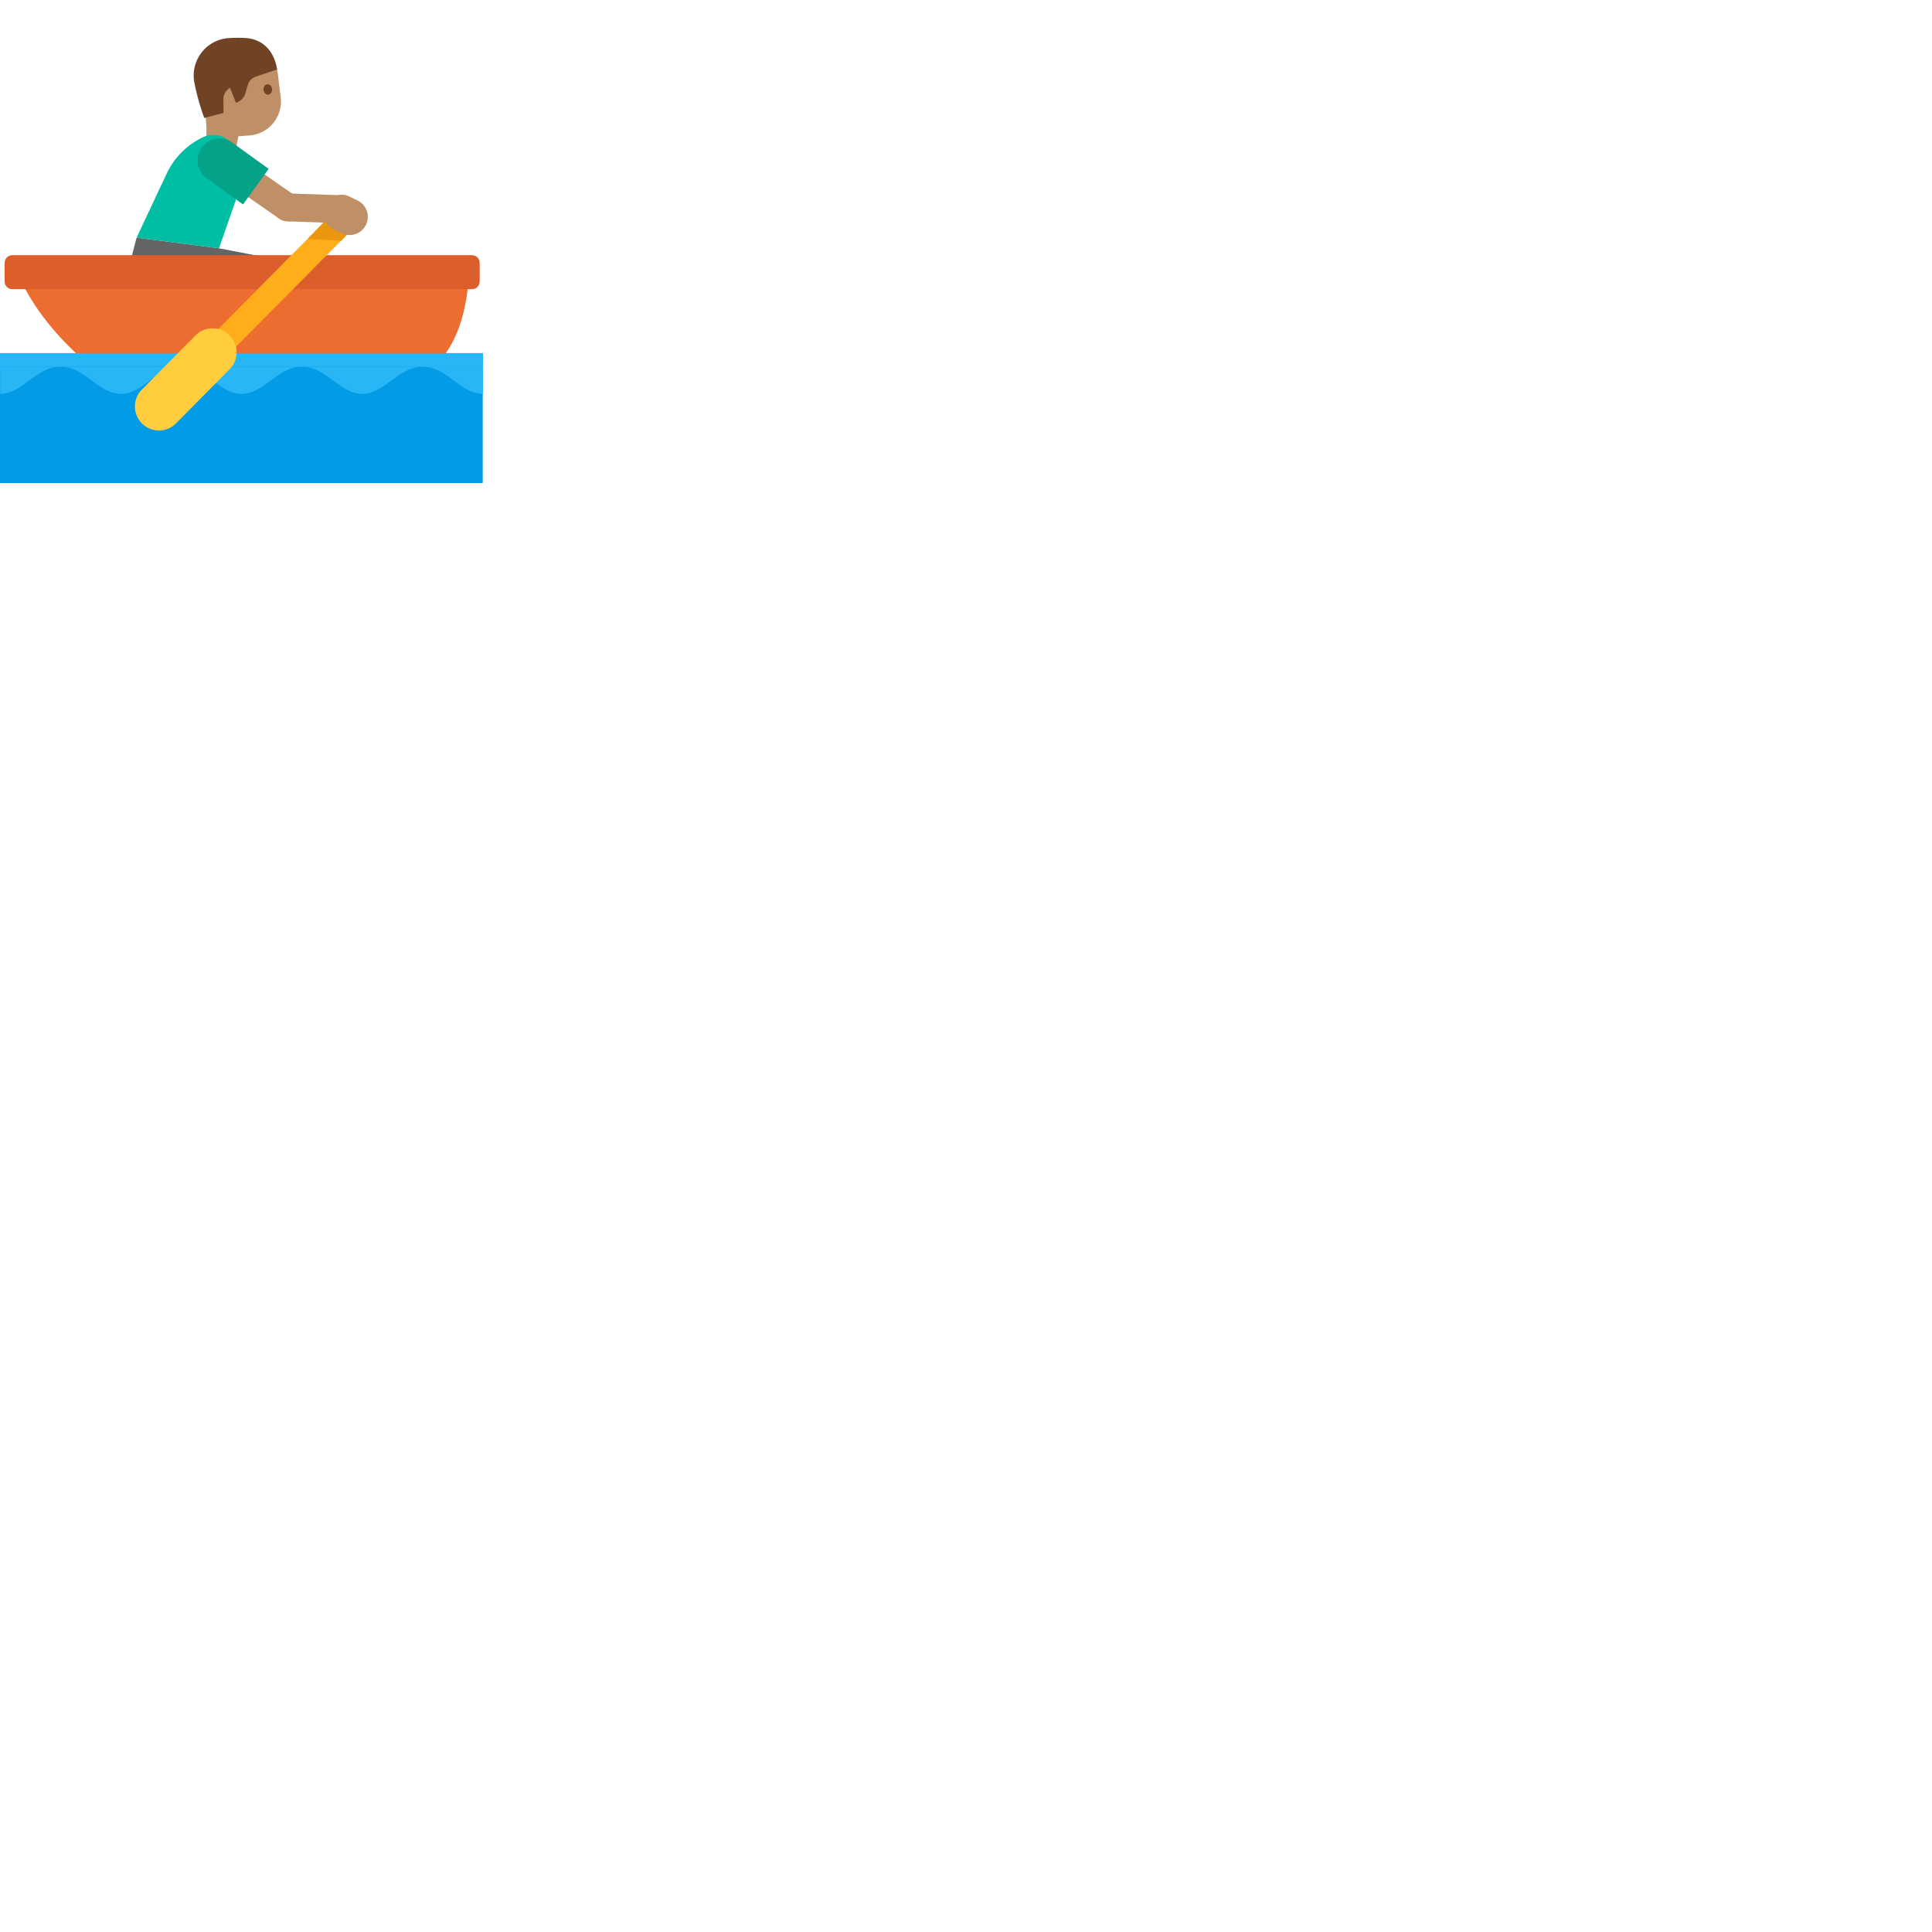<svg xmlns="http://www.w3.org/2000/svg" version="1.1" viewBox="0 0 512 512" fill="currentColor"><path fill="#bf8f68" d="m55.01 29.67l-.55 10.21l7.73 1.35l3.84-19.94z"/><path fill="#646464" d="m34.64 68.94l1.56-5.96l21.85 2.82l16.24 3.14v3.79H34.64z"/><path fill="#bf8f68" d="m61.757 49.443l4.227-6.085l12.311 8.55l-4.226 6.086z"/><circle cx="76.21" cy="54.93" r="3.75" fill="#bf8f68" transform="rotate(-7.406 76.208 54.929)"/><path fill="#bf8f68" d="m53.6 19.7l1.36 17l11.1-.8c5.16-.37 8.96-4.98 8.33-10.12l-.76-6.22c-.7-5.75-6.21-9.64-11.86-8.38l-2.24.5a7.595 7.595 0 0 0-5.93 8.02"/><path fill="#704324" d="m54.12 31.26l5.11-1.34l-.02-3.66c-.01-1.23.66-2.37 1.75-2.96l1.55 3.91a3.532 3.532 0 0 0 2.48-2.39l.7-2.34c.3-1.01 1.08-1.82 2.08-2.16l5.65-1.91s-.69-8.02-8.69-8.36c-1.38-.06-2.74-.04-4.04.04c-6.04.35-10.36 5.98-9.16 11.91c.63 3.16 1.5 6.25 2.59 9.26m15.72-7.45c.07.75.64 1.31 1.27 1.25c.62-.06 1.07-.72.99-1.47c-.08-.75-.64-1.31-1.26-1.25c-.63.05-1.07.71-1 1.47"/><path fill="#00bea4" d="m64.85 44.53l-2.49 8.87l-4.32 12.4l-21.84-2.82l7.98-16.99c2-4.27 5.41-7.63 9.55-9.6c3.23-1.54 7.11-.19 8.66 3.04z"/><path fill="#04a287" d="m71.2 44.75l-6.8 9.42l-9.64-6.95a5.809 5.809 0 0 1-1.31-8.11a5.809 5.809 0 0 1 8.11-1.31z"/><path fill="#ed6c30" d="M5.01 73.15h119.16s-.14 17.86-10.63 24.98H25.52S11.68 88.22 5.01 73.15"/><path fill="#db5e2c" d="M125.09 76.64H3.25c-1.12 0-2.02-.9-2.02-2.02v-4.97c0-1.12.9-2.02 2.02-2.02H125.1c1.12 0 2.02.9 2.02 2.02v4.97c0 1.12-.91 2.02-2.03 2.02"/><path fill="#ffad1a" d="m60.384 94.082l-4.725-4.68l32.356-32.668l4.725 4.68z"/><path fill="#ea960f" d="m90.41 63.8l-8.88-.48l9.86-10.24l5.27 4.29z"/><path fill="#bf8f68" d="m76.356 58.67l.254-7.405l12.682.436l-.254 7.405z"/><path fill="#bf8f68" d="M96.98 59.59a4.823 4.823 0 0 1-6.45 2.21l-2.17-1.06a4.823 4.823 0 0 1-2.21-6.45a4.823 4.823 0 0 1 6.45-2.21l2.17 1.06a4.823 4.823 0 0 1 2.21 6.45"/><path fill="#039be5" d="M0 93.58h127.93V128H0z"/><g fill="#29b6f6"><path d="M.03 104.36c6.06 0 9.43-7.19 16-7.19h-16zm16-7.18c6.57 0 9.93 7.19 16 7.19s9.43-7.19 16-7.19z"/><path d="M48.02 97.18c6.57 0 9.93 7.19 16 7.19c6.06 0 9.43-7.19 16-7.19z"/><path d="M80.01 97.18c6.57 0 9.93 7.19 16 7.19c6.06 0 9.43-7.19 16-7.19z"/><path d="M112 97.18c6.57 0 9.93 7.19 16 7.19v-7.19zM0 93.58h128v3.59H0z"/></g><path fill="#ffcd3e" d="M60.81 88.85c2.5 2.47 2.52 6.5.04 9L46.64 112.2a6.355 6.355 0 0 1-9 .04a6.355 6.355 0 0 1-.04-9l14.21-14.35c2.47-2.5 6.5-2.52 9-.04"/></svg>